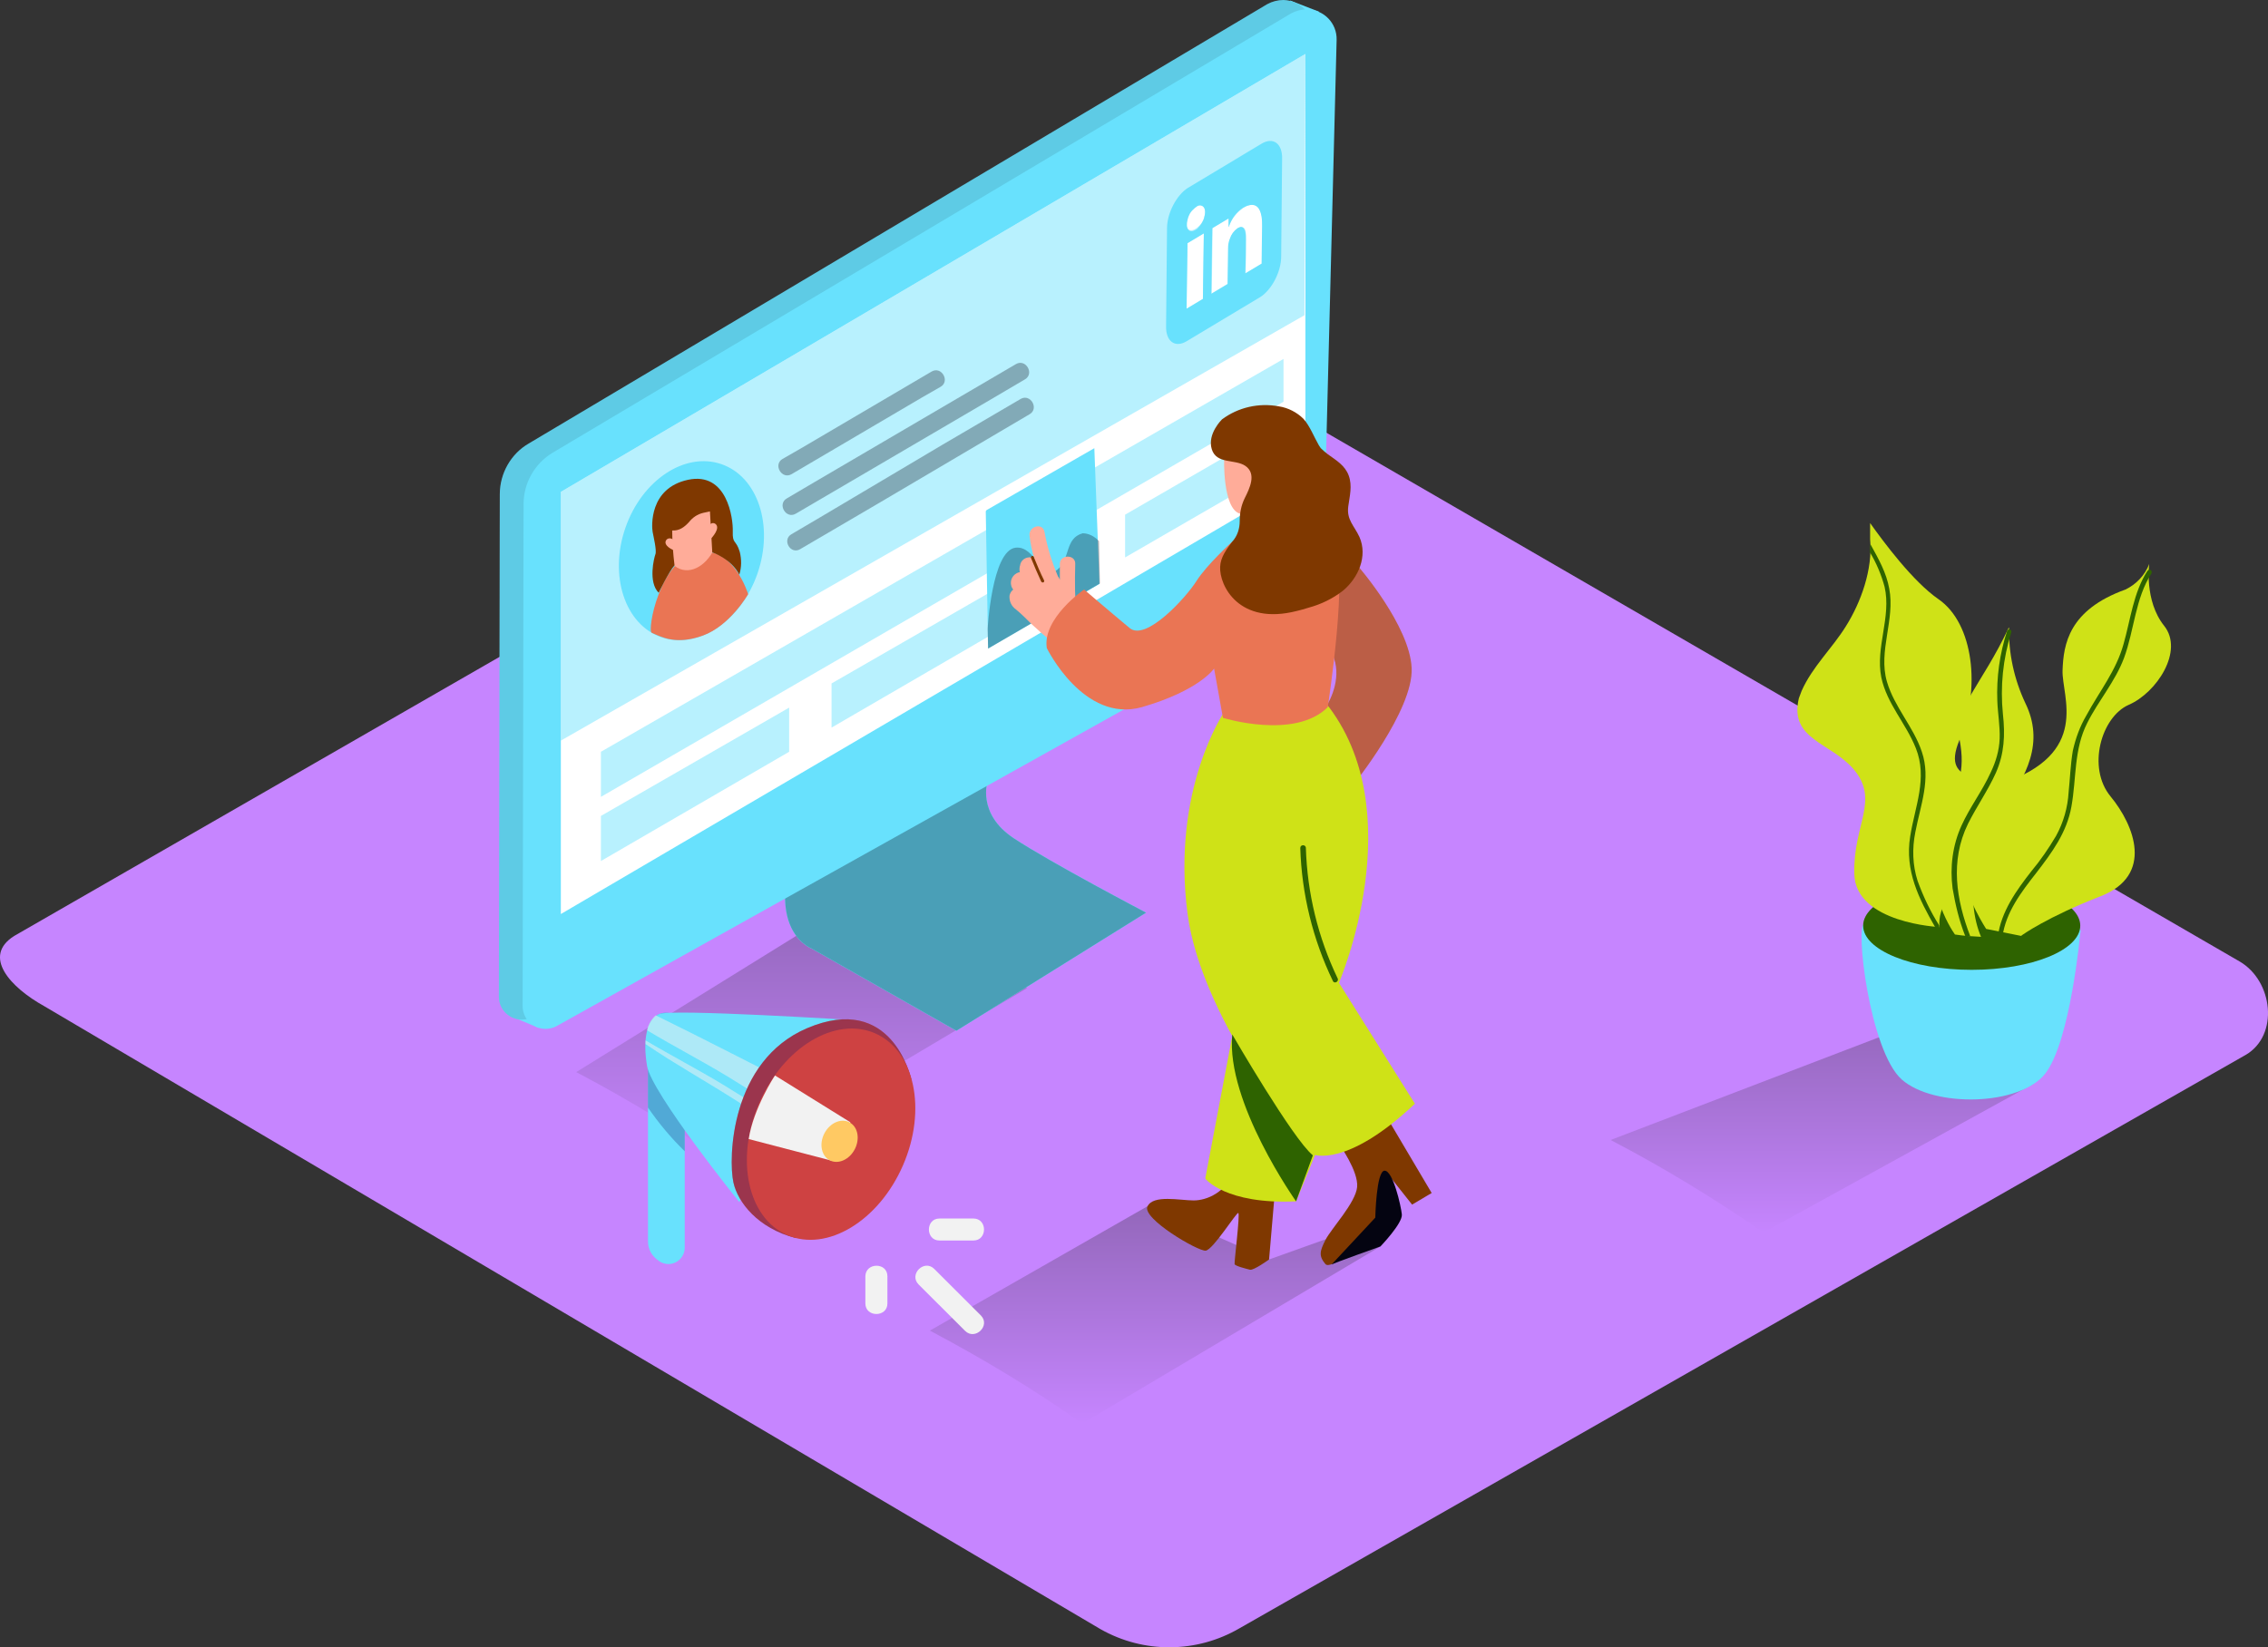 <svg width="362" height="263" viewBox="0 0 362 263" fill="none" xmlns="http://www.w3.org/2000/svg">
<rect x="0" y="0" width="362" height="263" fill="#333333" stroke="none"/>
<path d="M175.636 260.098L7.041 160.631C1.686 157.662 -2.925 152.689 2.281 149.423L171.471 52.109C174 50.55 177.867 49.511 180.47 50.995L357.469 153.505C362.824 156.623 363.79 165.307 358.436 168.425L197.873 259.949C191.031 263.958 182.553 264.032 175.636 260.098Z" fill="#C685FF"/>
<path d="M307.493 162.709L257.071 182.009C265.474 186.388 273.655 191.362 281.464 196.78L324.598 173.027C316.566 168.351 315.376 167.683 307.493 162.709Z" fill="url(#paint0_linear_139_1895)"/>
<path d="M116.364 186.017L163.96 157.736L155.11 156.623L151.466 147.715L133.915 145.191L91.971 171.171C100.449 175.625 108.555 180.599 116.364 186.017Z" fill="url(#paint1_linear_139_1895)"/>
<path d="M172.736 227.288L220.332 199.007L211.482 197.894L202.558 201.086L183.222 192.549L148.417 212.443C156.821 216.896 165.001 221.795 172.736 227.288Z" fill="url(#paint2_linear_139_1895)"/>
<path d="M86.021 164.12L81.559 162.264L83.344 160.631L86.021 164.12Z" fill="#68E1FD"/>
<path d="M210.515 1.856L205.904 0.074L206.648 2.45L209.623 2.598L210.515 1.856Z" fill="#68E1FD"/>
<path d="M79.774 78.905L79.625 159.146C79.625 161.151 81.262 162.784 83.269 162.784C83.865 162.784 84.534 162.635 85.054 162.338L203.376 96.201C205.83 94.864 207.318 92.266 207.392 89.52L209.549 4.899C209.623 2.227 207.541 0.074 204.863 0C203.971 0 203.078 0.223 202.26 0.668L84.385 70.814C81.559 72.447 79.774 75.565 79.774 78.905Z" fill="#68E1FD"/>
<path opacity="0.1" d="M79.774 78.905L79.625 159.146C79.625 161.151 81.262 162.784 83.269 162.784C83.865 162.784 84.534 162.635 85.054 162.338L203.376 96.201C205.83 94.864 207.318 92.266 207.392 89.52L209.549 4.899C209.623 2.227 207.541 0.074 204.863 0C203.971 0 203.078 0.223 202.26 0.668L84.385 70.814C81.559 72.447 79.774 75.565 79.774 78.905Z" fill="#040411"/>
<path d="M170.505 105.85L157.639 124.704C157.639 124.704 155.854 129.9 161.804 133.834C167.753 137.768 182.924 145.711 182.924 145.711L152.656 164.565L129.527 151.427C129.527 151.427 119.19 147.641 130.866 126.337" fill="#68E1FD"/>
<path d="M170.505 105.85L157.639 124.704C157.639 124.704 155.854 129.9 161.804 133.834C167.753 137.768 182.924 145.711 182.924 145.711L152.656 164.565L129.527 151.427C129.527 151.427 119.19 147.641 130.866 126.337" fill="#68E1FD"/>
<path opacity="0.3" d="M170.505 105.85L157.639 124.704C157.639 124.704 155.854 129.9 161.804 133.834C167.753 137.768 182.924 145.711 182.924 145.711L152.656 164.565L129.527 151.427C129.527 151.427 119.19 147.641 130.866 126.337" fill="#040411"/>
<path d="M83.567 80.464L83.418 160.631C83.418 162.635 85.054 164.268 87.062 164.268C87.657 164.268 88.327 164.12 88.847 163.823L207.169 97.759C209.623 96.423 211.11 93.825 211.185 91.079L213.341 6.383C213.416 3.711 211.333 1.559 208.656 1.484C207.764 1.484 206.871 1.707 206.053 2.152L88.178 72.299C85.352 74.006 83.567 77.124 83.567 80.464Z" fill="#68E1FD"/>
<path d="M89.516 78.534V145.934L208.359 76.233V8.61L89.516 78.534Z" fill="white"/>
<path opacity="0.47" d="M89.516 118.246L208.21 50.327L208.359 8.61L89.516 78.534V118.246Z" fill="#68E1FD"/>
<path d="M198.468 33.18C198.691 33.032 198.988 32.883 199.286 32.809C200.55 32.364 201.219 33.18 201.442 34.665C201.517 35.11 201.517 35.63 201.517 36.075C201.517 38.005 201.517 39.935 201.442 41.865V42.087L198.839 43.646V43.349C198.839 41.642 198.914 39.935 198.914 38.228C198.914 37.856 198.914 37.411 198.839 37.04C198.765 36.446 198.468 36.149 197.873 36.298L197.575 36.446C197.055 36.817 196.608 37.411 196.385 38.005C196.236 38.525 196.088 39.044 196.088 39.564C196.088 41.345 196.013 43.201 196.013 44.982V45.279L193.41 46.838L193.559 36.372L196.162 34.813V36.149H196.236V36.001C196.608 34.887 197.426 33.922 198.468 33.18Z" fill="white"/>
<path d="M190.956 32.958C191.254 32.735 191.7 32.661 191.997 32.883C192.369 33.18 192.444 33.849 192.221 34.591C192.072 35.333 191.626 35.927 191.031 36.372L190.808 36.521C189.766 37.189 189.097 36.372 189.469 34.962C189.618 34.294 189.989 33.7 190.436 33.255C190.584 33.18 190.733 33.032 190.956 32.958Z" fill="white"/>
<path d="M189.543 38.822C190.436 38.302 191.254 37.782 192.146 37.263C192.072 40.751 192.072 44.24 191.997 47.729L189.395 49.288C189.395 45.799 189.469 42.31 189.543 38.822Z" fill="white"/>
<path d="M201.368 22.936C203.227 21.823 204.715 22.936 204.64 25.386L204.491 40.974C204.491 43.424 202.93 46.319 201.145 47.432L189.395 54.484C187.535 55.597 186.048 54.484 186.122 52.034L186.271 36.446C186.271 33.997 187.833 31.102 189.618 29.988L201.368 22.936ZM201.368 41.865C201.368 39.935 201.442 38.005 201.442 36.075C201.442 35.63 201.442 35.11 201.368 34.665C201.145 33.18 200.476 32.438 199.211 32.809C198.914 32.883 198.691 33.032 198.393 33.18C197.352 33.848 196.608 34.887 196.162 36.075V36.224H196.088V34.887L193.485 36.446L193.336 46.912L195.939 45.354V45.057C195.939 43.275 196.013 41.419 196.013 39.638C196.013 39.118 196.088 38.599 196.311 38.079C196.534 37.411 196.906 36.892 197.501 36.446L197.798 36.298C198.319 36.075 198.616 36.446 198.765 37.04C198.839 37.411 198.839 37.782 198.839 38.228C198.839 39.935 198.839 41.642 198.765 43.349V43.646L201.368 42.087V41.865ZM191.997 47.729C192.072 44.24 192.072 40.751 192.146 37.263C191.254 37.782 190.436 38.302 189.543 38.822C189.469 42.31 189.469 45.799 189.395 49.288L191.997 47.729ZM192.221 34.665C192.444 33.848 192.369 33.254 191.997 32.957C191.7 32.735 191.254 32.735 190.956 33.032C190.808 33.106 190.659 33.254 190.51 33.403C189.989 33.848 189.692 34.442 189.543 35.11C189.171 36.595 189.841 37.337 190.882 36.669L191.105 36.52C191.626 36.001 192.072 35.333 192.221 34.665Z" fill="#68E1FD"/>
<path d="M120.904 91.56C123.546 83.927 120.967 76.111 115.144 74.103C109.321 72.094 102.458 76.655 99.816 84.288C97.174 91.921 99.752 99.737 105.576 101.745C111.399 103.753 118.261 99.193 120.904 91.56Z" fill="#68E1FD"/>
<path d="M104.019 101.025C103.275 100.654 105.283 89.446 111.158 88.184C117.033 86.922 119.413 94.864 119.413 94.864C119.413 94.864 116.513 99.912 112.199 101.471C107.886 103.029 105.58 101.693 104.019 101.025Z" fill="#EA7554"/>
<path d="M114.676 85.77C115.498 82.342 114.254 79.106 111.898 78.543C109.541 77.98 106.964 80.303 106.142 83.732C105.319 87.16 106.563 90.396 108.92 90.959C111.277 91.522 113.854 89.199 114.676 85.77Z" fill="#FFAC99"/>
<path d="M118.074 88.11C117.479 86.106 116.884 86.922 116.959 84.844C117.033 82.765 116.066 75.268 109.819 76.604C103.572 77.94 104.019 84.101 104.167 84.918C104.316 85.734 104.837 87.887 104.614 88.481C104.39 89.075 103.424 92.934 105.134 94.642C105.134 94.642 106.77 91.227 107.663 90.262C107.44 88.407 107.291 86.551 107.291 84.695C108.406 84.769 109.224 84.175 109.968 83.359C110.563 82.617 111.307 82.097 112.274 81.874C112.645 81.8 112.943 81.726 113.315 81.652L113.687 88.184C113.687 88.184 116.736 89.223 118 91.747C118.372 90.559 118.372 89.297 118.074 88.11Z" fill="#7F3800"/>
<path d="M108.109 87.145C107.96 86.699 107.737 86.403 107.365 86.106C107.068 85.883 106.547 85.883 106.324 86.254C105.803 87.071 107.365 87.887 107.96 87.961C108.183 87.961 108.406 87.739 108.332 87.516C108.332 87.368 108.258 87.219 108.109 87.145Z" fill="#FFAC99"/>
<path d="M114.207 83.656C113.389 83.062 112.72 84.472 112.645 85.066C112.645 85.215 112.72 85.363 112.794 85.437L112.72 85.511C112.348 85.957 112.943 86.551 113.315 86.179C113.687 85.808 115.025 84.324 114.207 83.656Z" fill="#FFAC99"/>
<g opacity="0.3">
<path d="M126.329 75.713L147.153 63.465L150.128 61.758C151.689 60.867 150.276 58.418 148.715 59.309L127.891 71.556L124.916 73.264C123.355 74.154 124.768 76.604 126.329 75.713Z" fill="#040411"/>
</g>
<path opacity="0.3" d="M126.999 82.023L139.418 74.748L159.052 63.243L163.588 60.571C165.15 59.68 163.737 57.23 162.175 58.121L149.756 65.395L130.122 76.901L125.586 79.573C124.024 80.464 125.437 82.913 126.999 82.023Z" fill="#040411"/>
<g opacity="0.3">
<path d="M127.742 87.664L140.162 80.39L159.796 68.81L164.332 66.138C165.894 65.247 164.481 62.798 162.919 63.688L150.499 70.963L130.866 82.617L126.329 85.289C124.768 86.18 126.181 88.629 127.742 87.664Z" fill="#040411"/>
</g>
<path opacity="0.47" d="M95.912 120.028V127.228L204.863 64.134V57.305L95.912 120.028Z" fill="#68E1FD"/>
<path opacity="0.47" d="M125.957 112.976L95.912 130.271V137.472L125.957 120.028V112.976Z" fill="#68E1FD"/>
<path opacity="0.47" d="M179.578 82.171V89.001L204.863 74.377V67.548L179.578 82.171Z" fill="#68E1FD"/>
<path opacity="0.47" d="M159.944 93.454L132.725 109.116V116.168L159.944 100.357V93.454Z" fill="#68E1FD"/>
<path d="M175.487 93.231L174.669 71.557L157.49 81.429C157.416 81.503 157.341 81.578 157.341 81.652L157.713 103.549L175.487 93.231Z" fill="#68E1FD"/>
<path opacity="0.3" d="M172.81 85.141C169.91 85.957 170.877 89.223 168.794 90.93C166.266 93.009 165.299 87.071 162.101 87.442C158.308 87.887 157.639 100.432 157.639 100.432L157.713 103.549L175.562 93.157L175.413 86.403C174.744 85.66 173.777 85.141 172.81 85.141Z" fill="#040411"/>
<path d="M297.602 147.418C296.04 147.567 298.42 167.831 303.552 172.359C308.683 176.887 322.441 176.59 326.457 171.394C330.473 166.198 332.035 148.977 332.035 148.977C332.035 148.977 335.01 143.558 297.602 147.418Z" fill="#68E1FD"/>
<path d="M314.707 154.841C324.277 154.841 332.035 151.684 332.035 147.79C332.035 143.895 324.277 140.738 314.707 140.738C305.137 140.738 297.379 143.895 297.379 147.79C297.379 151.684 305.137 154.841 314.707 154.841Z" fill="#2E6300"/>
<path d="M295.892 122.849C300.056 127.822 295.743 131.682 295.966 139.55C296.189 147.418 309.576 148.012 309.576 148.012C308.832 141.554 319.69 136.952 319.244 129.603C318.797 122.255 309.352 126.263 312.773 118.098C316.194 109.933 315.004 99.541 309.427 95.681C305.336 92.86 300.651 86.551 298.494 83.507V86.105C298.941 90.93 297.007 96.2 294.627 99.986C292.471 103.475 289.273 106.444 287.562 110.304C287.413 110.675 287.265 111.12 287.116 111.492C285.554 118.098 292.247 118.543 295.892 122.849Z" fill="#CFE217"/>
<path d="M298.494 86.848C298.494 87.293 298.494 87.738 298.42 88.109C299.461 89.817 300.279 91.747 300.8 93.677C301.915 98.502 299.313 103.326 300.279 108.151C301.172 112.382 304.221 115.5 305.783 119.434C307.716 124.259 305.634 128.787 304.89 133.538C303.998 139.03 306.303 143.558 308.906 148.086C309.129 148.458 309.724 148.086 309.501 147.715C308.088 145.488 306.973 143.113 306.08 140.664C305.262 138.14 305.188 135.468 305.708 132.869C306.526 128.564 308.237 124.407 306.749 120.028C305.411 116.02 302.362 112.902 301.172 108.819C299.759 103.92 302.51 98.947 301.544 93.974C301.097 91.45 299.833 89.223 298.643 87.07L298.494 86.848Z" fill="#2E6300"/>
<path d="M339.769 112.531C344.232 110.601 348.619 103.92 345.422 99.912C342.224 95.904 343.042 90.04 343.042 90.04C342.372 91.821 340.959 93.306 339.249 94.122C330.176 97.388 329.358 102.881 329.209 107.038C329.06 111.195 333.82 120.325 319.392 125.15C304.965 129.975 317.012 148.309 317.012 148.309L322.59 149.423C322.739 149.274 326.829 146.379 335.233 143.113C343.86 139.773 340.662 131.756 336.869 127.154C333.076 122.552 335.382 114.461 339.769 112.531Z" fill="#CFE217"/>
<path d="M342.744 91.153C340.513 94.641 340.067 98.873 338.951 102.807C337.761 107.112 335.084 110.378 333.002 114.238C331.961 116.019 331.291 117.875 330.845 119.879C330.473 122.106 330.399 124.333 330.176 126.486C330.027 128.935 329.358 131.31 328.168 133.463C326.978 135.467 325.714 137.323 324.226 139.104C321.846 142.148 319.392 145.562 318.872 149.571H319.615C320.136 145.637 322.665 142.371 325.044 139.327C327.499 136.135 329.878 132.943 330.622 128.787C331.44 124.259 330.994 119.657 333.151 115.425C334.935 111.863 337.613 108.819 339.026 105.033C340.662 100.58 340.811 95.532 343.414 91.524C343.488 91.375 343.414 91.078 343.265 91.004C343.042 90.93 342.819 91.004 342.744 91.153Z" fill="#2E6300"/>
<path d="M316.194 149.571C313.666 143.559 315.004 135.245 319.244 129.678C323.631 123.888 326.309 118.469 323.259 112.234C321.475 108.448 320.582 104.292 320.657 100.135C316.194 109.636 311.807 112.976 312.773 118.098C313.74 123.22 312.625 125.595 309.501 133.538C306.675 140.961 311.286 148.161 312.03 149.2C313.443 149.423 314.781 149.497 316.194 149.571Z" fill="#CFE217"/>
<path d="M313.666 149.422L314.484 149.497C312.253 143.707 311.212 137.472 314.112 131.533C315.525 128.713 317.31 126.189 318.574 123.368C319.913 120.325 320.062 117.356 319.69 114.015C319.244 109.636 319.69 105.182 321.028 100.951C321.103 100.728 320.954 100.58 320.805 100.506C320.582 100.431 320.433 100.58 320.359 100.728C319.169 104.365 318.649 108.151 318.797 111.937C318.872 113.941 319.244 115.945 319.169 117.949C319.095 119.805 318.574 121.587 317.756 123.294C316.418 126.263 314.41 128.861 313.071 131.83C311.658 134.948 311.212 138.437 311.658 141.851C312.104 144.449 312.699 146.973 313.666 149.422Z" fill="#2E6300"/>
<path d="M216.837 90.485C216.837 90.485 225.017 99.912 225.315 106.667C225.612 113.422 215.944 125.372 215.944 125.372L209.697 115.574C209.697 115.574 217.804 107.186 209.697 100.729C209.697 100.729 206.946 89.891 216.837 90.485Z" fill="#EA7554"/>
<path opacity="0.2" d="M216.837 90.485C216.837 90.485 225.017 99.912 225.315 106.667C225.612 113.422 215.944 125.372 215.944 125.372L209.697 115.574C209.697 115.574 217.804 107.186 209.697 100.729C209.697 100.729 206.946 89.891 216.837 90.485Z" fill="#040411"/>
<path d="M213.788 182.751C213.788 182.751 216.837 186.982 216.614 189.506C216.391 192.03 212.449 196.187 211.557 197.968C210.664 199.75 210.441 200.492 211.557 201.828C212.672 203.164 222.266 194.776 222.489 193.44C222.712 192.104 221.15 186.982 221.15 186.982L225.389 192.327L228.513 190.471L221.968 179.411" fill="#7F3800"/>
<path d="M212.523 201.902C212.821 201.68 220.332 199.007 220.332 199.007C220.332 199.007 223.902 195.296 223.753 193.886C223.604 192.475 222.34 186.908 221.001 186.908C219.663 186.908 219.514 194.405 219.514 194.405L212.523 201.902Z" fill="#040411"/>
<path d="M203.525 189.803L202.558 201.086C202.558 201.086 200.104 202.867 199.509 202.719C198.914 202.57 197.129 202.125 197.055 201.828C196.98 201.531 197.947 193.811 197.649 193.663C197.352 193.515 193.634 199.527 192.444 199.676C191.254 199.824 182.255 194.554 183.147 192.624C184.04 190.694 188.353 191.659 190.51 191.659C192.667 191.659 195.642 190.397 197.203 186.76" fill="#7F3800"/>
<path d="M197.873 159.146L192.369 188.17C192.369 188.17 195.567 192.327 206.871 191.807L215.275 171.246" fill="#CFE217"/>
<path d="M195.418 113.644C195.418 113.644 186.94 125.966 189.543 145.86C191.849 163.526 209.549 184.31 209.549 184.31C209.549 184.31 214.829 186.611 225.835 176.219L213.713 156.92C213.713 156.92 225.538 129.529 211.557 112.16" fill="#CFE217"/>
<path d="M171.62 90.039C171.695 88.481 169.166 88.481 169.166 90.039V92.563C169.092 92.415 169.017 92.192 168.869 92.043C167.902 89.742 167.158 87.367 166.712 84.918C166.414 83.359 164.109 84.027 164.332 85.586C164.481 86.773 164.704 87.961 165.076 89.148L164.853 89.074C164.035 88.777 163.068 89.223 162.845 90.114V90.188C162.696 90.559 162.696 91.004 162.77 91.375H162.622C161.655 91.672 161.134 92.637 161.432 93.602C161.506 93.825 161.58 93.973 161.729 94.122C161.432 94.344 161.209 94.716 161.134 95.087C161.06 95.978 161.432 96.794 162.175 97.314C162.993 97.982 163.96 98.947 164.704 99.689C165.745 100.654 166.861 101.619 167.827 102.435C168.794 103.252 170.356 100.58 170.356 99.763C170.951 99.986 171.62 99.615 171.769 99.021C171.843 98.873 171.843 98.724 171.843 98.576C171.546 95.681 171.546 92.86 171.62 90.039Z" fill="#FFAC99"/>
<path d="M166.637 92.637C166.043 91.45 165.522 90.188 165.001 88.926C164.927 88.629 164.481 88.778 164.555 89.075C165.076 90.336 165.596 91.598 166.191 92.86C166.414 93.157 166.786 92.934 166.637 92.637Z" fill="#7F3800"/>
<path d="M196.683 86.477C196.683 86.477 192.592 90.188 190.956 92.786C189.32 95.384 182.924 102.436 180.321 100.283C177.719 98.13 173.033 94.122 173.033 94.122C173.033 94.122 166.34 98.724 167.084 103.475C167.084 103.475 172.959 115.5 182.255 112.902C191.477 110.23 193.782 106.741 193.782 106.741L195.195 114.609C195.195 114.609 206.648 118.172 211.928 112.902C211.928 112.902 215.424 90.337 212.821 86.996" fill="#EA7554"/>
<path d="M195.418 72.819C195.344 73.115 195.121 81.281 197.947 82.023C200.773 82.765 205.458 80.835 206.723 78.237C207.987 75.639 206.202 67.4 201.814 66.88C197.426 66.361 196.236 70.443 195.418 72.819Z" fill="#FFAC99"/>
<path d="M216.985 85.734C216.167 83.953 214.903 82.988 215.201 80.835C215.424 79.202 215.87 77.569 215.275 75.936C214.68 74.303 213.267 73.486 211.928 72.521C211.557 72.225 211.185 71.928 210.813 71.556L210.515 71.111C209.697 69.701 209.102 68.068 208.061 66.88C207.02 65.841 205.607 65.099 204.12 64.876C200.922 64.282 197.649 65.024 195.047 66.954C195.047 66.954 192.667 69.255 193.41 71.705C194.154 74.154 197.129 73.264 198.765 74.377C200.624 75.639 199.434 78.014 198.691 79.499C198.096 80.687 197.873 81.948 197.873 83.21C197.873 84.398 197.501 85.586 196.683 86.476C195.79 87.664 194.823 88.926 194.749 90.485C194.6 93.528 197.798 99.912 207.02 97.537C207.615 97.388 208.21 97.24 208.879 97.017C210.813 96.497 212.672 95.607 214.308 94.345C216.837 92.266 218.324 88.778 216.985 85.734Z" fill="#7F3800"/>
<path d="M196.683 165.159C196.683 165.159 206.351 181.861 209.549 184.459L206.871 191.807C206.871 191.807 195.642 175.997 196.683 165.159Z" fill="#2E6300"/>
<path d="M213.49 156.177C210.367 149.645 208.656 142.593 208.433 135.393C208.433 134.799 207.541 134.799 207.541 135.393C207.764 142.742 209.549 150.016 212.746 156.623C212.97 157.142 213.788 156.697 213.49 156.177Z" fill="#2E6300"/>
<path d="M103.426 198.204V164.786C103.377 163.273 104.453 161.956 105.919 161.712C107.531 161.517 108.997 162.639 109.242 164.2C109.242 164.346 109.291 164.444 109.291 164.59V199.18C109.291 200.643 108.118 201.814 106.7 201.814C106.163 201.814 105.674 201.668 105.234 201.375L105.186 201.326C104.062 200.595 103.426 199.473 103.426 198.204Z" fill="#68E1FD"/>
<path opacity="0.27" d="M103.426 176.836V164.786C103.377 163.273 104.453 161.956 105.919 161.712C107.531 161.517 108.997 162.639 109.242 164.2C109.242 164.346 109.291 164.444 109.291 164.59V183.812C107.091 181.666 105.137 179.324 103.426 176.836Z" fill="#15156D"/>
<path d="M136.413 162.883C136.413 162.883 107.091 161.029 105.186 161.907C103.28 162.785 102.547 165.859 103.28 170.201C104.013 174.543 117.989 191.911 117.989 191.911" fill="#68E1FD"/>
<path opacity="0.51" d="M116.279 171.957C112.027 169.371 107.58 167.078 103.28 164.493C103.475 163.566 103.964 162.736 104.648 162.102C112.809 166.103 120.872 170.298 128.985 174.396L126.541 178.25C123.12 176.25 119.7 174.055 116.279 171.957Z" fill="#F2F2F2"/>
<path opacity="0.51" d="M117.354 175.616C112.614 172.592 107.678 169.86 103.035 166.688V166.103C107.14 168.542 111.392 170.738 115.497 173.226C118.918 175.324 122.29 177.47 125.759 179.519L125.173 180.495C122.534 178.934 119.944 177.275 117.354 175.616Z" fill="#F2F2F2"/>
<path d="M145.453 172.299C145.356 172.006 142.375 158.395 128.838 164.151C116.572 169.372 116.23 184.983 117.061 188.789C117.745 191.911 120.921 196.106 127.03 197.668" fill="#CE4242"/>
<path opacity="0.27" d="M145.453 172.299C145.356 172.006 142.375 158.395 128.838 164.151C116.572 169.372 116.23 184.983 117.061 188.789C117.745 191.911 120.921 196.106 127.03 197.668" fill="#15156D"/>
<path d="M125.66 197.196C119.32 194.455 117.311 185.017 121.173 176.116C125.035 167.215 133.305 162.223 139.645 164.964C145.985 167.706 147.994 177.144 144.132 186.044C140.27 194.945 132 199.938 125.66 197.196Z" fill="#CE4242"/>
<path d="M119.504 181.861L132.796 185.325L135.728 179.178L123.707 171.713C123.658 171.713 120.237 176.982 119.504 181.861Z" fill="#F2F2F2"/>
<path d="M132.458 185.262C131.11 184.579 130.712 182.661 131.568 180.98C132.424 179.299 134.21 178.49 135.557 179.173C136.905 179.857 137.303 181.774 136.447 183.456C135.591 185.137 133.805 185.946 132.458 185.262Z" fill="#FFC963"/>
<path d="M149.949 194.545H155.374C157.622 194.545 157.622 198.058 155.374 198.058H149.949C147.701 198.058 147.701 194.545 149.949 194.545Z" fill="#F2F2F2"/>
<path d="M149.118 202.595L156.547 210.01C158.159 211.62 155.667 214.06 154.054 212.498L146.626 205.083C145.014 203.473 147.506 200.985 149.118 202.595Z" fill="#F2F2F2"/>
<path d="M141.642 203.766V208.108C141.642 210.352 138.123 210.352 138.123 208.108V203.766C138.172 201.522 141.642 201.522 141.642 203.766Z" fill="#F2F2F2"/>
<defs>
<linearGradient id="paint0_linear_139_1895" x1="290.834" y1="162.709" x2="290.834" y2="196.78" gradientUnits="userSpaceOnUse">
<stop stop-color="#9367BA"/>
<stop offset="1" stop-color="#C685FF"/>
</linearGradient>
<linearGradient id="paint1_linear_139_1895" x1="127.965" y1="145.191" x2="127.965" y2="186.017" gradientUnits="userSpaceOnUse">
<stop stop-color="#9367BA"/>
<stop offset="1" stop-color="#C685FF"/>
</linearGradient>
<linearGradient id="paint2_linear_139_1895" x1="184.375" y1="192.549" x2="184.375" y2="227.288" gradientUnits="userSpaceOnUse">
<stop stop-color="#9367BA"/>
<stop offset="1" stop-color="#C685FF"/>
</linearGradient>
</defs>
</svg>
